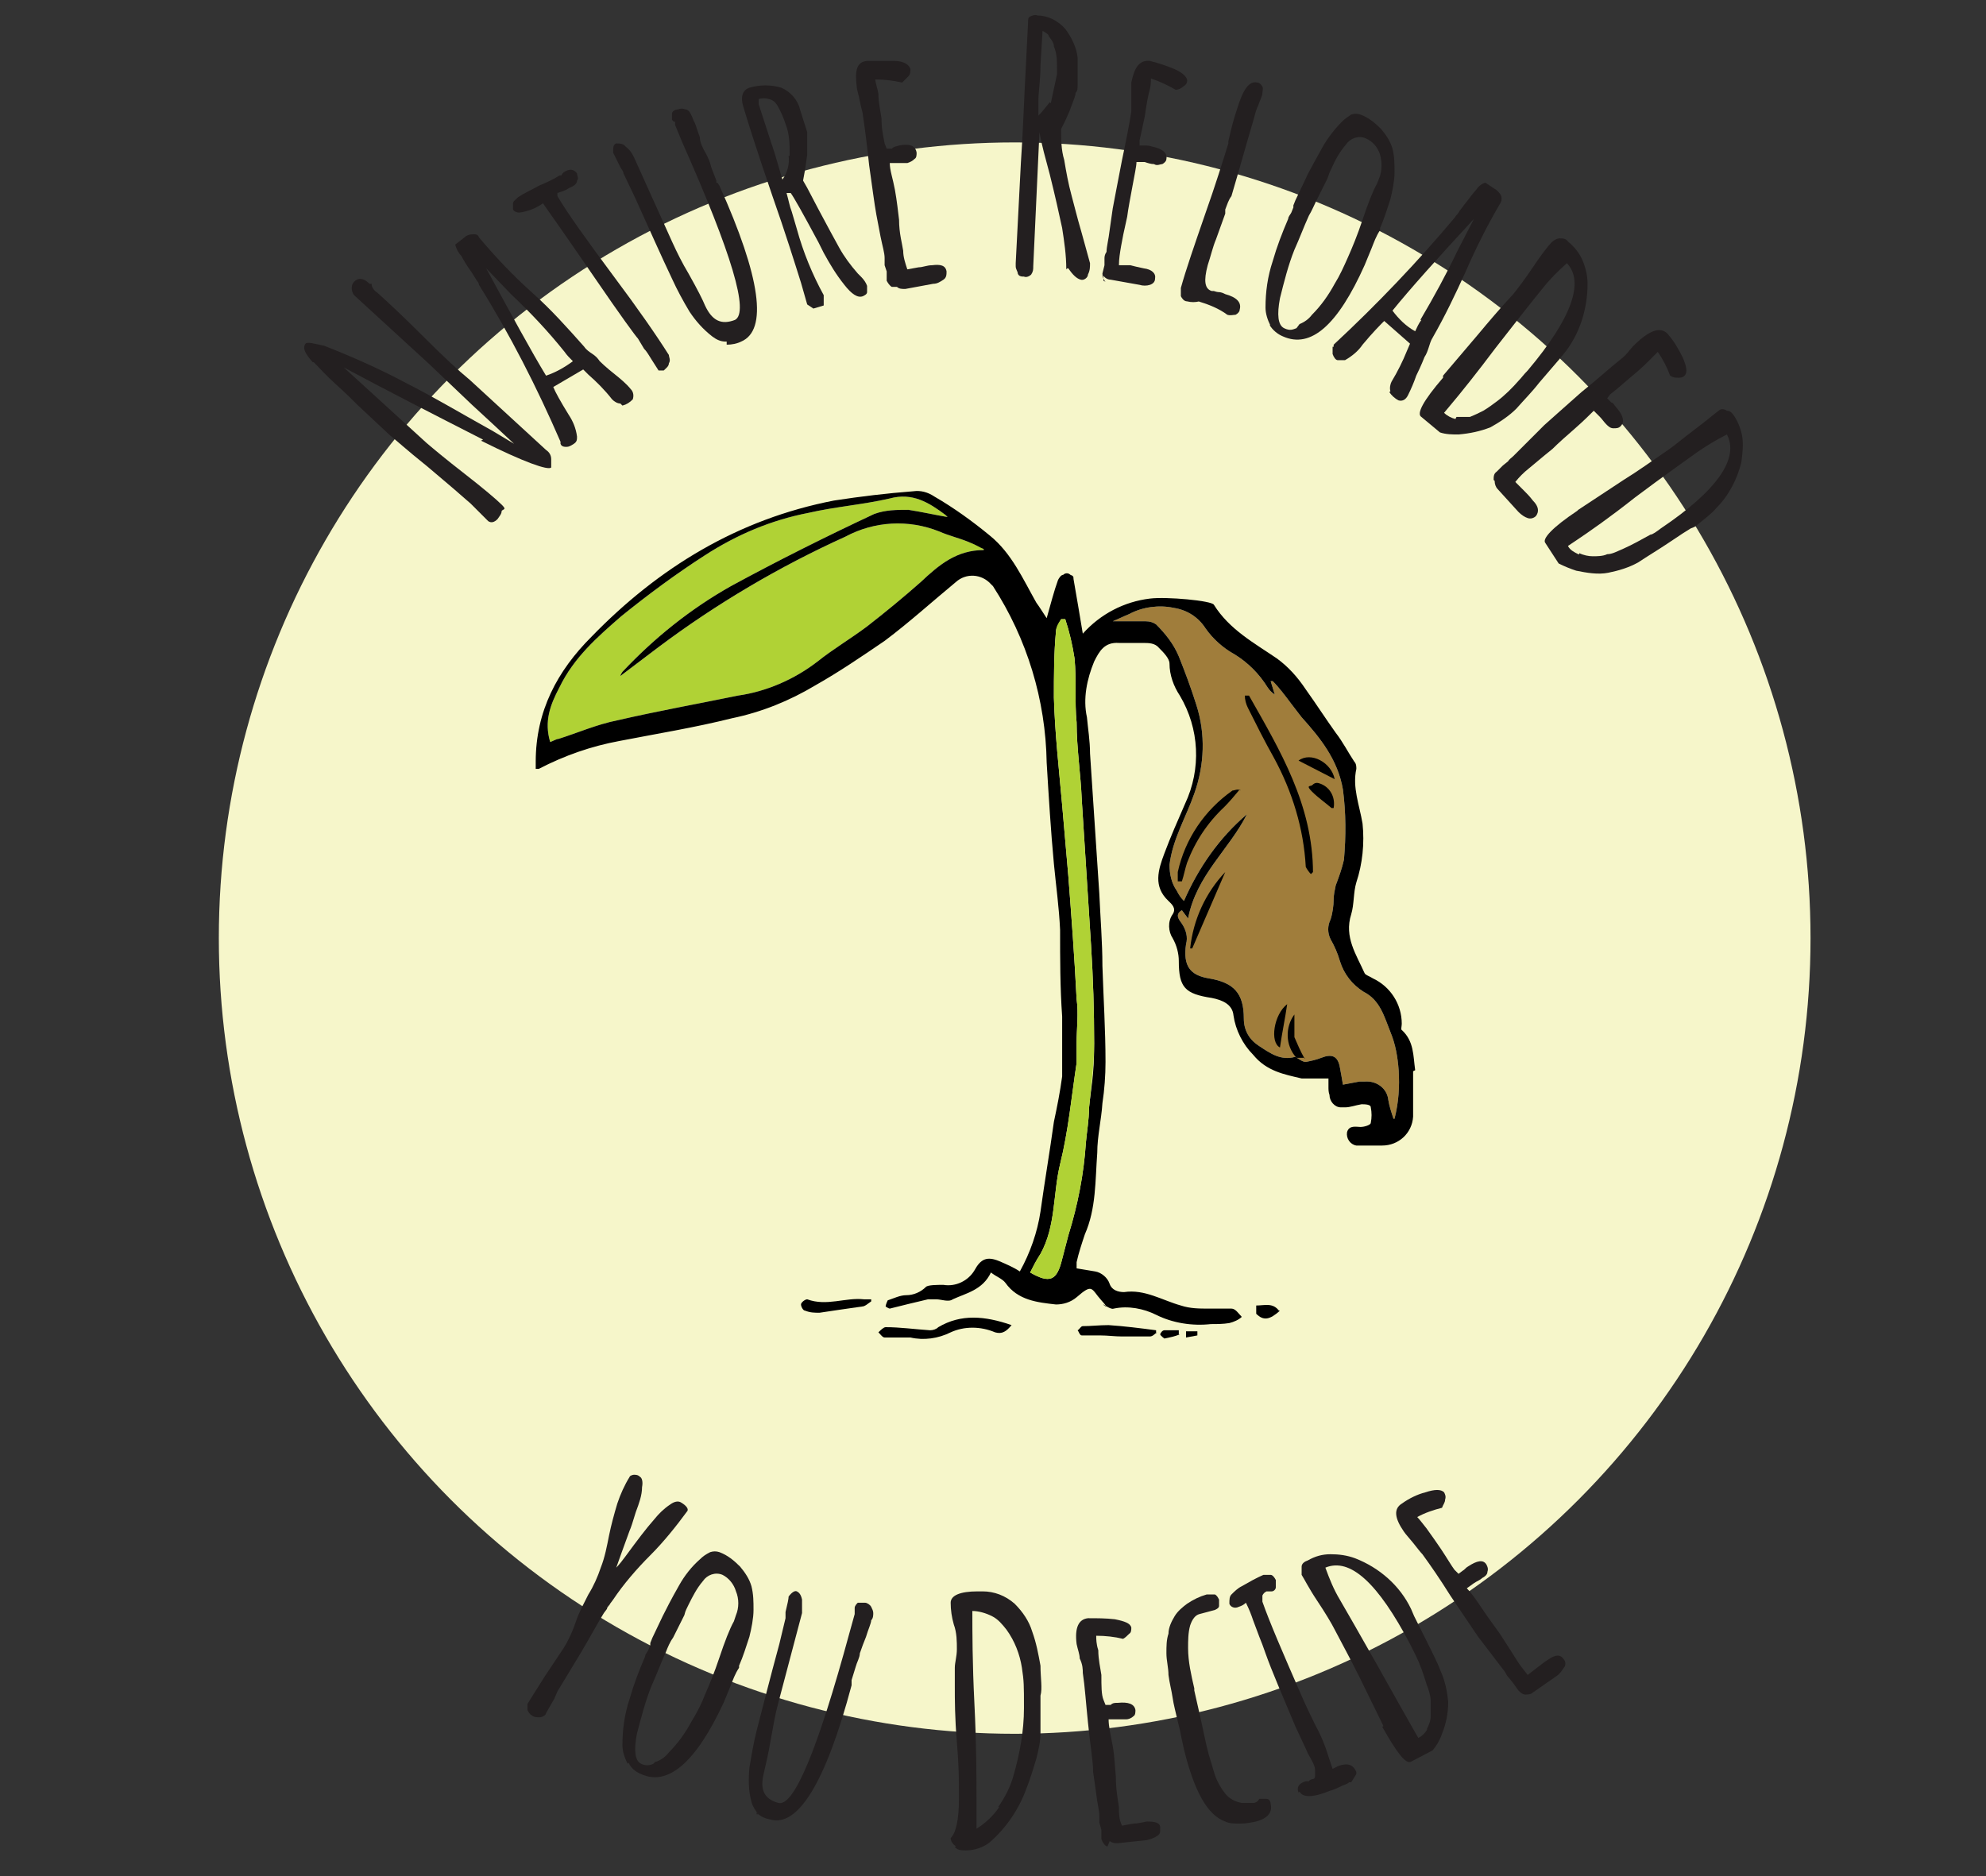 <?xml version="1.0" encoding="UTF-8"?>
<svg id="Layer_1" xmlns="http://www.w3.org/2000/svg" version="1.1" viewBox="0 0 192.4 181.8">
  <rect x="0" y="0" width="192.4" height="181.8" fill="#333333" stroke="none"/>
  <!-- Generator: Adobe Illustrator 29.3.1, SVG Export Plug-In . SVG Version: 2.1.0 Build 151)  -->
  <defs>
    <style>
      .st0 {
        fill: #b0d235;
      }

      .st1 {
        fill: #a07d3b;
      }

      .st2 {
        fill: #231f20;
      }

      .st3 {
        fill: #f6f6ca;
      }
    </style>
  </defs>
  <circle class="st3" cx="98.3" cy="90.9" r="77.1"/>
  <path class="st0" d="M95.3,53.3c-2.6,0-4.3,1.4-6.1,3.1-1.7,1.5-3.4,2.9-5.2,4.3-1.6,1.2-3.3,2.2-4.8,3.4-2.2,1.7-4.9,2.9-7.7,3.3-3.9.8-7.8,1.5-11.7,2.4-2,.4-3.8,1.2-5.7,1.8-.2,0-.5.2-.8.3-.6-2,0-3.6.9-5.3,1.4-2.9,3.7-4.9,6-6.9,2.6-2.1,5.3-4.1,8.1-5.9,3.1-2,6.4-3.4,10-4.1,2.6-.6,5.3-.8,7.9-1.4,2.2-.6,3.8.4,5.4,1.6l.2.2h0c-1.2-.2-2.5-.5-3.8-.7-1.1,0-2.2,0-3.3.4-4.7,2.2-9.3,4.5-13.9,7-3.9,2.2-7.4,5-10.5,8.3,0,0-.2.3-.2.4l3.7-2.8c5.6-4.2,11.7-7.8,18.1-10.7,2.8-1.5,6.1-1.7,9.1-.5.9.4,1.8.6,2.8,1s1,.4,1.5.7h0Z"/>
  <path class="st1" d="M135.3,108.4h-.3c-.2-.6-.4-1.2-.5-1.8-.1-1.1-1.1-1.9-2.3-1.8-.2,0-.4,0-.5,0l-1.6.3c-.1-.6-.2-1.2-.3-1.7-.2-1.1-.8-1.3-1.8-.9-.5.2-1,.3-1.5.4-.3,0-.7-.3-1-.5h0c-1.4.4-2.4-.3-3.6-1.1-.9-.6-1.4-1.5-1.4-2.6,0-2.5-1-3.5-3.4-3.9-1.8-.3-2.5-1.2-2.2-3.3.2-.7,0-1.4-.4-2-.3-.4-.7-.9,0-1.3l.6.8c.8-4.2,4-6.7,5.7-10.1-2.7,2.3-4.7,5.2-6.1,8.4-.3-.3-.5-.6-.7-1-.5-.7-.7-1.6-.7-2.5.3-2.5,1.6-4.6,2.4-6.9,1-2.8,1.1-5.8.2-8.6-.5-1.6-1.1-3.2-1.7-4.7-.5-1.2-1.3-2.2-2.2-3.1-.3-.2-.6-.3-1-.3h-3.2c.5-.2,1.1-.5,1.6-.7,1.3-.7,2.9-.9,4.3-.6,1.3.2,2.4.9,3.1,2,.7,1,1.7,1.9,2.8,2.5,1.3.8,2.4,1.9,3.2,3.2.2.3.4.5.7.7l-.4-1.3h.2c.6.6,1.2,1.4,1.8,2.2.3.4.7.9,1,1.3,1.8,2,3.5,4.1,4,7,.3,2.3.3,4.5.1,6.8-.2.9-.5,1.7-.8,2.5-.1.5-.2.9-.2,1.4s-.1,1.3-.3,1.9c-.3.6-.3,1.3,0,1.9.4.7.7,1.4.9,2.1.4,1.3,1.2,2.3,2.3,3,1.6.8,2,2.4,2.6,3.9.5,1.2.7,2.4.8,3.7.1,1.6,0,3.1-.4,4.7h.2Z"/>
  <path class="st2" d="M46.8,42.6c-4.9-2.5-9.4-4.8-13.5-7l8,7.3c.7.6,1.9,1.6,3.7,3s3.1,2.5,3.6,3,.2.4,0,.6c0,.3-.2.5-.4.8-.3.3-.6.4-.9.2l-.7-.7-1-1c-.9-.8-2.3-2-4.2-3.6-2-1.6-3.2-2.7-3.6-3l-3.1-2.9c-.5-.5-1.2-1.2-2.2-2.1s-1.5-1.5-2.1-2.1h-.1c-.8-.9-1-1.4-.7-1.8.2-.2.8,0,1.8.2,2.8,1.1,5.5,2.3,8.1,3.7,2.2,1.1,4.9,2.7,8.3,4.6l2,1.2h0c-1.5-1.4-2.9-2.7-4.1-3.8l-4.2-4-7.2-6.6c-.3-.4-.3-1,0-1.3h0c.4-.4.9-.4,1.5.2h.2c0,.4.3.7.6.9,1,.9,2.5,2.3,4.4,4.2s3.4,3.3,4.5,4.2l7.4,6.8c.3.2.5.5.5.9,0,.3,0,.6,0,.8-.3.3-2.6-.5-6.8-2.6h0Z"/>
  <path class="st2" d="M60.1,39.1c-.3,0-.6-.2-.8-.4-.7-.9-1.5-1.7-2.3-2.4l-.5-.5-2.9,1.7c.2.5.7,1.4,1.5,2.7.4.6.7,1.3.8,2.1,0,.3,0,.5-.3.7s-.5.3-.7.3-.5,0-.6-.3v-.2h0c-2.3-5.3-4.9-10.4-7.9-15.2,0,0,0-.2-.2-.4l-.5-.8c-.5-.7-.8-1.2-1-1.6-.3-.3-.5-.7-.6-1.1l.9-.7c.2-.2.5-.3.8-.3s.5,0,.6.3c1.6,1.9,3.3,3.7,5.2,5.4,1.8,1.6,3.4,3.4,5,5.2.2.3.5.5.8.7s.5.4.7.7c0,0,.6.6,1.5,1.3.5.4,1.1.9,1.5,1.4h0c.3.3.3.7.2,1-.3.3-.6.5-1,.6l-.2-.2ZM54.7,34.1c-1.6-2-3.3-3.8-5.2-5.6l-2.4-2.5c2.5,4.6,4.4,8.1,5.8,10.4.9-.3,1.8-.8,2.6-1.4-.3-.3-.6-.6-.8-.9Z"/>
  <path class="st2" d="M63.8,35.9l-.7-1.1c-.2-.3-.4-.7-.7-1l-.6-1c-.2-.2-1.6-2.1-4.2-5.9s-4.3-6.2-5-7.2c-.7.5-1.5.8-2.3.9-.2,0-.5-.1-.6-.3,0-.2,0-.4,0-.6s.3-.4.5-.6c.6-.4,1.3-.7,2-1.1.7-.3,1.4-.6,2-1h.2c0-.1.2-.3.2-.3.6-.4,1-.3,1.3.1,0,.2.2.5,0,.7,0,.3-.3.5-.5.6-.3.1-.5.3-.8.4l-.6.2h0v.3c1,1.7,2.8,4.2,5.4,7.7,2.4,3.2,4.2,5.8,5.4,7.7,0,.2.2.5,0,.8,0,.3-.3.5-.5.7h-.8.3Z"/>
  <path class="st2" d="M70.3,33.1c-.5,0-.9-.2-1.3-.5-.9-.7-1.6-1.5-2.2-2.4-.6-1-1.2-2.1-1.7-3.2-1-2.1-2.2-4.8-3.6-7.9l-1.1-2.3c0-.2-.2-.4-.3-.6-.4-.8-.6-1.2-.7-1.4,0-.5,0-.8.3-.9.3,0,.7,0,.9.3.4.3.6.6.8,1l3.7,8.2c.5,1.1,1,2.1,1.6,3.1.9,1.6,1.4,2.6,1.6,3.1.7,1.5,1.6,1.9,2.9,1.4,1.4-.7-.3-6.4-5.1-17.2l-.7-1.7v-.3c-.2,0-.2-.1-.3-.2,0-.2,0-.4,0-.6,0-.2.3-.4.6-.4.2-.1.5-.1.7,0,.2,0,.4.2.5.4s.2.4.3.7c.2.3.3.8.6,1.6,0,.5.3,1.1.6,1.6.2.4.4.8.5,1.3l.5,1.3v.2c.2,0,.2.2.3.3,4,8.9,4.7,14,2.1,15.1-.4.2-.9.3-1.4.3v-.3Z"/>
  <path class="st2" d="M81.8,27.6c-.8-1-1.4-2-2-3.1l-.5-1c-1.5-2.8-2.4-4.4-2.7-4.8h-.4c.2.7.3,1.3.5,1.8l.5,1.7c.6,2.2,1.5,4.4,2.6,6.4v1l-1,.3-.6-.4-.6-2.1c-.6-1.9-1.5-4.8-2.8-8.5-1.4-4.1-2.3-6.9-2.8-8.6-.3-1,0-1.6.6-1.8,1-.3,2.1-.3,3.1,0,.9.4,1.6,1.2,1.8,2.1l.7,2.2c0,.4,0,.7,0,1.1v1.1l-.2,1.4-.2,1.1.4.7,1.1,2.1c.8,1.5,1.5,2.8,2,3.7.5.9,1.1,1.7,1.8,2.5l.3.3c.3.3.5.6.6.9v.6c0,.2-.2.3-.4.4-.5.2-1.1-.2-1.8-1.1h0ZM76.5,15c0-1,0-2-.4-3-.2-.6-.5-1.3-.8-1.8-.2-.3-.4-.5-.8-.6-.3-.1-.7-.1-1,0v.5l1.2,3.7c.4,1.1.7,2.3,1.1,3.6.5-.7.7-1.5.6-2.3h.1Z"/>
  <path class="st2" d="M86.4,27.8c-.2-.1-.4-.4-.5-.6v-.9c0,0-.2-.6-.2-.6,0-.2,0-.5,0-.7,0-.5-.2-1.1-.4-2.1l-.4-2.1c-.2-1.1-.4-2.7-.7-4.8-.2-1.9-.4-3.5-.6-4.8,0-.3-.2-.8-.3-1.4s-.3-1.1-.3-1.4c-.2-1.6,0-2.4,1-2.5.8,0,1.7,0,2.6,0,1,0,1.5.4,1.6.8,0,.2,0,.5-.2.7s-.4.4-.6.6c-.9-.2-1.7-.3-2.6-.3,0,.3.2.8.3,1.4,0,.9.2,1.6.3,2.4,0,1.1.2,1.8.3,2.4l.2.5h.5c.2-.2.4-.2.7-.3,1-.2,1.6,0,1.7.7,0,.2,0,.5-.2.6-.2.2-.4.3-.7.4h-1.7c0,.7.3,1.5.5,2.6s.3,2.1.4,2.9c0,1.3.3,2.3.4,3,0,.6.2,1.2.4,1.8l1.1-.2c.4,0,.8-.2,1.3-.2.8-.1,1.3,0,1.4.6,0,.3,0,.6-.3.8-.3.2-.6.4-1,.4l-2.7.5c-.3,0-.6,0-.8-.2h-.4Z"/>
  <path class="st2" d="M103.3,26.1h0c0-1.4-.2-2.7-.4-4-.3-1.4-.7-3.2-1.2-5.2-.4-1.5-.8-2.9-1-4.1l-.6,13c0,.3,0,.5-.2.8-.2.2-.5.3-.7.2-.2,0-.5,0-.6-.3,0-.2-.2-.4-.2-.7v-.3l.5-9.7c.2-2.8.3-6.1.5-9.7l.2-4c0-.2,0-.4.2-.5s.5-.2.7-.1c1,0,2,.5,2.7,1.3.6.8,1.1,1.8,1.2,2.8v1.5c0,.4,0,.7,0,1.1,0,.4,0,.6-.2.8,0,.3-.2.7-.3,1l-.3.8-.4.9-.4.8c0,1,0,2,.3,3,.2,1.2.4,2.3.7,3.4.2.7.5,2,1,3.7l.8,2.9h0c0,.4,0,.7-.2,1.1,0,.3-.4.6-.7.5-.4-.1-.8-.5-1.2-1.1h-.1ZM101.8,10l.6-2.8v-.5c0-.8,0-1.5-.3-2.2,0-.4-.3-.7-.5-1,0-.2-.4-.4-.6-.5l-.2,3.3c0,1.5-.2,2.6-.2,3.4v1.5c.4-.4.7-.8,1.1-1.3h0Z"/>
  <path class="st2" d="M107.1,27.3c-.2-.2-.3-.5-.3-.8l.2-.8v-.6c0-.2,0-.4.2-.7,0-.5.2-1.2.3-2.1l.3-2.1c.2-1.1.5-2.6.9-4.7.4-1.9.7-3.4.9-4.7,0-.5,0-.9,0-1.4s0-1.1,0-1.4c.3-1.5.8-2.2,1.8-2.1.8.2,1.7.5,2.4.8.9.4,1.3.9,1.2,1.2,0,.2-.2.4-.4.5-.2.2-.5.3-.7.3-.7-.4-1.5-.8-2.4-1.1,0,.3,0,.8-.2,1.4-.2.9-.3,1.6-.4,2.3-.2,1-.4,1.8-.5,2.3v.5h.5c.2,0,.4,0,.7.1,1,.2,1.5.6,1.4,1.2,0,.2-.2.4-.4.5-.2,0-.5.2-.8,0-.3,0-.6-.1-.9-.2h-.8c0,.4-.2,1.3-.4,2.4s-.4,2.1-.5,2.9c-.3,1.3-.5,2.3-.6,2.9s-.2,1.2-.2,1.8h1.1c.4.1.8.2,1.3.3.8.1,1.2.5,1.1,1,0,.3-.2.5-.5.6s-.7.1-1,0l-2.8-.5c-.3,0-.6-.2-.7-.4v.5Z"/>
  <path class="st2" d="M116.2,29.2c-.4.1-.8.1-1.2,0-.3,0-.5-.3-.6-.5v-.8c.5-1.8,1.3-4.1,2.3-7,1.1-3.1,1.8-5.4,2.3-7v-.2c.3-1.4.6-2.4.8-3,.6-2,1.2-2.9,2-2.7.2,0,.4.2.5.4s0,.4,0,.6c0,.3-.2.6-.4,1.2-.2.4-.3.8-.4,1.2-.4,1.4-.8,2.7-1.1,3.8-.3,1.1-.7,2.4-1.1,3.8-.3.4-.4.8-.6,1.3v.4c0,0-.9,2.5-.9,2.5-.3.7-.5,1.6-.8,2.5-.4,1.5-.3,2.3.4,2.5h.2c0,0,.3.1.4.1.3,0,.5.1.7.2,1.1.3,1.6.8,1.4,1.5,0,.2-.2.4-.4.5-.2,0-.5.1-.8,0-.8-.6-1.8-1-2.8-1.3h0Z"/>
  <path class="st2" d="M123.1,31.6c-.3-.6-.5-1.2-.5-1.8,0-1.5.2-3,.7-4.5.4-1.4.9-2.7,1.5-4.1,0-.2.2-.4.3-.6l.2-.5v-.2l.2-.5,1-2.1c.3-.7.9-1.7,1.6-3,.5-.9,1.2-1.8,1.9-2.5.3-.3.6-.5.9-.7.3-.1.6-.1.9,0,.8.3,1.4.8,2,1.4.5.6.9,1.2,1.1,1.9.2.8.2,1.5.2,2.3s-.2,1.8-.4,2.6c-.3.9-.6,1.9-1,2.8v.2c-.4.6-.6,1.2-.8,1.7l-.7,1.7c-2.6,5.8-5.2,8.1-7.9,6.9-.5-.2-1-.6-1.3-1.1h.1ZM125.9,31.4c.5-.2.9-.5,1.2-.9.9-.9,1.6-1.9,2.2-3,.5-.8.9-1.7,1.3-2.6.4-.9.9-2.1,1.4-3.6s1-2.8,1.4-3.5l.2-.5c.3-.7.3-1.6.1-2.3s-.7-1.3-1.4-1.6-1.5,0-1.9.6c-.6.7-1,1.4-1.4,2.3-.2.4-.3.7-.4,1l-.4.8-.7,1.4c-.2.4-.4.9-.7,1.4-.5,1.1-.9,2.2-1.4,3.3-.6,1.5-1,3.1-1.4,4.7-.3,1.6-.2,2.6.4,2.9s.9.1,1.2,0h0l.3-.4Z"/>
  <path class="st2" d="M134.7,37.9c-.1-.3,0-.7.1-.9.6-1,1.1-2,1.5-3l.3-.7-2.5-2.2c-.4.4-1.1,1.1-2.1,2.3-.4.6-1,1.1-1.7,1.5h-.7c-.2,0-.4-.3-.5-.6v-.7h.1v-.2c4.2-3.9,8.2-8.1,11.8-12.4,0-.1.2-.2.3-.4.1-.2.3-.4.5-.7.5-.6.9-1.2,1.2-1.5.2-.3.5-.6.9-.7l.9.6c.2.1.4.3.6.6.1.2.1.5,0,.7-1.3,2.2-2.4,4.4-3.4,6.7-1,2.2-2,4.3-3.2,6.4-.2.3-.3.7-.4,1-.1.3-.2.6-.4.9,0,0-.3.8-.8,1.8-.2.6-.5,1.3-.8,1.9h0c-.2.4-.5.6-.9.5-.4-.2-.7-.5-.9-.8h0ZM137.6,31c1.3-2.2,2.5-4.4,3.6-6.7l1.6-3.1c-3.6,3.9-6.2,6.8-7.9,8.9.6.8,1.3,1.5,2.2,2,.2-.4.3-.7.6-1.1h-.1Z"/>
  <path class="st2" d="M139.8,36.4l3.4-4c1-1.2,2.1-2.5,3.4-3.9.4-.5,1.1-1.4,1.9-2.6s1.5-2.1,1.8-2.4c.2-.2.5-.4.8-.4s.6,0,.8.3c.6.5,1.1,1.1,1.4,1.8.3.7.5,1.5.5,2.3,0,2.5-.8,5-2.4,6.9-.2.2-.3.4-.5.6l-.6.7-1.2,1.4c-.7.9-1.5,1.7-2.2,2.5-.7.7-1.6,1.3-2.5,1.8-1,.4-2,.6-3.1.7-.6,0-1.2,0-1.8-.2l-1.8-1.5c-.5-.3.2-1.6,2.1-3.8v-.2ZM141.1,40.4c.4,0,.9,0,1.3,0,.5-.2.9-.4,1.3-.6.5-.3.9-.6,1.3-.9.8-.6,1.5-1.3,2.2-2.1.2-.2.4-.5.8-.9,4.3-5.1,5.5-8.6,3.8-10.4-.9.8-1.7,1.6-2.4,2.5-.9,1.1-2.4,3-4.5,5.7-1.8,2.4-3.4,4.4-4.5,5.7l-.5.6c.3.3.7.5,1.1.6h0Z"/>
  <path class="st2" d="M144.7,46.5c0-.3,0-.6.3-.8l.6-.6.5-.4c.1-.2.3-.3.5-.5s.8-.8,1.5-1.5l1.5-1.5c.8-.7,2-1.8,3.6-3.2,1.5-1.2,2.7-2.3,3.7-3.1.4-.3.7-.6,1-1,.4-.5.8-.8,1-1,1.2-1,2.1-1.2,2.7-.5.6.7,1,1.4,1.4,2.2.4.9.5,1.5.2,1.8-.2.2-.4.2-.6.2-.3,0-.5,0-.8-.2-.3-.8-.7-1.6-1.2-2.3-.2.2-.6.6-1,1-.6.6-1.2,1.1-1.8,1.6-.8.7-1.4,1.2-1.8,1.5l-.3.4.4.4c.2,0,.3.3.5.5.7.8.8,1.4.4,1.8-.2.2-.4.2-.7.2s-.5-.2-.7-.4-.4-.5-.6-.7l-.6-.6c-.4.4-1,1-1.8,1.7s-1.6,1.4-2.2,2c-1,.8-1.8,1.5-2.3,1.9s-.9.8-1.3,1.3l.8.8c.3.3.6.6.9,1,.6.6.6,1.1.3,1.5-.2.2-.5.3-.8.2s-.6-.3-.9-.6l-2-2.2c-.2-.2-.3-.5-.3-.8h0Z"/>
  <path class="st2" d="M152.9,49.4l4.4-2.9c1.3-.8,2.7-1.8,4.3-2.9.6-.4,1.4-1.1,2.6-2s2-1.6,2.3-1.8c.2-.2.5-.2.8,0,.3,0,.5.2.7.5.4.6.7,1.4.8,2.1.1.8,0,1.6-.1,2.4-.4,1.6-1.2,3.2-2.4,4.4-.5.6-1.2,1.1-1.8,1.6-.2.2-.4.3-.7.4l-.8.5-1.5,1c-.9.6-1.9,1.2-2.8,1.8-.9.5-1.9.8-2.9,1s-2.1,0-3.1-.2c-.6-.2-1.1-.4-1.7-.7l-1.3-2c-.3-.4.7-1.5,3.1-3.1h0ZM153,53.6c.4.2.9.3,1.3.3s1,0,1.4-.2c.5,0,1-.3,1.5-.5.9-.4,1.8-.9,2.7-1.4.2,0,.6-.3,1-.6,5.5-3.7,7.6-6.8,6.4-9.1-1,.5-2,1.1-3,1.8-1.1.8-3.1,2.2-5.9,4.3-2.4,1.9-4.4,3.3-5.9,4.3l-.6.4c.2.4.6.6,1,.8h.1Z"/>
  <path class="st2" d="M51.1,165.7v-.6l1.7-2.7c.8-1.2,1.4-2.1,1.8-2.7.5-.8.9-1.7,1.2-2.6.3-.9.8-1.8,1.2-2.6.5-.8.9-1.7,1.2-2.6.4-1,.6-2.1.8-3.1s.5-2.1.8-3.1c.3-.9.7-1.8,1.2-2.6,0-.1.3-.2.4-.2.2,0,.4,0,.6.2.2.1.3.5.2,1,0,.8-.3,1.6-.6,2.4-.3,1-.5,1.6-.6,1.8l-.8,2.2-.5,1.4c.3-.3.6-.7.9-1.1,1.1-1.5,2-2.7,2.8-3.6.4-.5.9-1,1.5-1.4.4-.3.8-.4,1.1-.2.5.3.7.6.6.8-1.1,1.5-2.3,3-3.6,4.3-1.3,1.3-2.6,2.8-3.6,4.3l-.3.4c0,.1-.3.3-.3.5l-.3.4c-.5.8-1.2,2.1-2.2,3.8l-2.3,3.8-.3.7-.4.7-.4.7c0,.2-.4.4-.6.4-.3,0-.6,0-.8-.2-.2-.1-.3-.3-.4-.5h0Z"/>
  <path class="st2" d="M60.8,170.9c-.3-.6-.5-1.2-.5-1.8,0-1.5.2-3,.7-4.5.4-1.4.9-2.7,1.5-4.1,0-.2.2-.4.3-.6l.2-.5v-.2l.2-.5,1-2.1c.3-.6.8-1.6,1.6-3,.5-.9,1.2-1.8,2-2.5.3-.3.6-.5,1-.7.3-.1.6-.1.9,0,.8.3,1.4.8,2,1.4.5.6.9,1.2,1.1,1.9.2.8.2,1.5.2,2.3s-.2,1.8-.4,2.6c-.3.9-.6,1.9-1,2.8v.2c-.4.6-.6,1.2-.8,1.7l-.7,1.7c-2.7,5.8-5.4,8.1-8,6.9-.5-.2-1-.6-1.2-1.1h0ZM63.6,170.7c.5-.2.9-.5,1.2-.9.9-.9,1.6-1.9,2.2-3,.6-1,1-1.8,1.3-2.6.4-.9.9-2.1,1.4-3.6s1-2.8,1.4-3.5l.2-.6c.3-.7.3-1.6,0-2.3-.2-.7-.7-1.3-1.3-1.6-.7-.3-1.5,0-1.9.6-.6.7-1,1.5-1.4,2.3s-.3.7-.4,1l-.4.8-.7,1.4c-.3.4-.5.9-.7,1.4-.5,1.1-.9,2.2-1.4,3.3-.6,1.5-1,3.1-1.4,4.6-.3,1.6-.2,2.6.4,2.9.4.2.8.2,1.2,0l.2-.2Z"/>
  <path class="st2" d="M73.5,175.8c-.3-.3-.6-.8-.7-1.2-.3-1.1-.3-2.2-.2-3.3.2-1.2.4-2.4.7-3.6.6-2.3,1.3-5.1,2.2-8.4l.6-2.5c0-.2,0-.4,0-.6.2-.8.3-1.3.3-1.5.3-.4.6-.6.8-.5s.4.3.5.8c0,.4,0,.9,0,1.3l-2.3,8.7c-.3,1.1-.5,2.3-.7,3.4-.3,1.8-.6,2.9-.7,3.4-.4,1.6,0,2.5,1.4,2.9,1.5.4,3.8-5.1,6.9-16.5l.5-1.8v-.6c0-.2.2-.4.3-.5h.7c.2,0,.5.2.6.4s.2.4.2.6,0,.5-.2.7c0,.3-.3.9-.5,1.6-.2.5-.4,1-.6,1.6,0,.4-.3.9-.4,1.3l-.4,1.3v.5c-2.5,9.4-5.2,13.8-7.9,13-.5-.1-1-.3-1.3-.7v.2Z"/>
  <path class="st2" d="M92.6,178.9c-.3-.2-.5-.5-.5-.8.5-.5.8-1.7.8-3.8s0-3.1-.2-5.5-.2-4.1-.2-5.4v-1.8c0-.5.2-1.1.2-1.8s0-1.6-.3-2.4c-.2-.7-.3-1.4-.3-2.1s.9-1.1,2.6-1.1h.5c1.1,0,2.2.4,3.1,1.2.8.8,1.4,1.7,1.7,2.7.4,1.1.6,2.2.8,3.3,0,1.2.2,2.2,0,2.9v3.6c0,.9-.2,1.7-.4,2.5-.3,1-.6,2-1,3-.7,1.9-1.9,3.7-3.5,5.1-.6.5-1.5.8-2.3.8s-.8-.1-1.1-.3h0ZM96.7,175.1c.7-1,1.2-2,1.5-3.1.6-2.1,1-4.3,1-6.5s0-2.6-.2-3.9c-.2-1.3-.7-2.6-1.5-3.7-.4-.5-.8-1-1.4-1.3s-1.3-.5-1.9-.5h0c0,2,0,5,.2,9s.2,7,.2,9v3.1c.8-.5,1.6-1.2,2.2-2.1h0Z"/>
  <path class="st2" d="M107.2,178.9c-.2-.1-.4-.4-.5-.7v-.9c0,0-.2-.7-.2-.7,0-.2,0-.4,0-.7,0-.5-.2-1.1-.3-2.1l-.3-2.1c0-1.1-.3-2.7-.5-4.8-.2-1.9-.3-3.5-.5-4.8,0-.3,0-.8-.3-1.4,0-.4-.2-.9-.3-1.4-.2-1.6.2-2.4,1.1-2.5.9,0,1.7,0,2.6.1,1,.2,1.5.4,1.6.8,0,.2,0,.5-.2.6-.2.2-.4.4-.6.5-.8-.2-1.7-.3-2.6-.3,0,.3,0,.8.2,1.4,0,.9.2,1.7.3,2.4,0,1.1,0,1.9.2,2.4l.2.5h.5c.2-.2.4-.2.7-.2,1-.1,1.6.1,1.7.7,0,.2,0,.5-.2.6-.2.2-.5.3-.7.3h-1.7c0,.7.2,1.5.4,2.6s.2,2.1.3,2.9c0,1.3.2,2.3.3,3,0,.6,0,1.2.3,1.8l1.1-.2c.4,0,.8-.1,1.3-.2.8,0,1.3.1,1.3.6s0,.6-.3.8-.6.3-1,.4l-2.8.3c-.3,0-.5,0-.8-.2l-.2.5Z"/>
  <path class="st2" d="M120,176.7c-.4,0-.9,0-1.3-.2-1.7-.6-3-2.9-4-7l-.2-.9-.2-1-.2-.8c-.2-.9-.4-1.6-.5-2.3s-.3-1.4-.4-2.2c0-.7-.2-1.4-.2-2.1s0-1.3.2-1.9c0-.6.3-1.2.6-1.7.3-.5.8-.9,1.2-1.2.6-.4,1.2-.7,1.9-.9h.8c.2.1.3.3.4.5v.6c0,.2-.2.3-.4.4l-1.5.4c-.4.1-.7.5-.9,1.1-.2.7-.2,1.5-.2,2.2,0,1.3.3,2.6.6,3.9v.2l.7,3.1c.2.9.4,2,.7,3.1.2.7.4,1.3.6,2,.2.6.6,1.3,1,1.8s1,.8,1.6.9h1.1c.3,0,.5-.2.6-.4h.7c.2,0,.4.2.4.5.2.8-.3,1.4-1.4,1.7-.5.1-1,.2-1.5.2h-.2Z"/>
  <path class="st2" d="M125.8,173.7c-.2-.5,0-.9.7-1.1h.3c0-.1.3-.2.3-.2.2,0,.3-.1.3-.3s0-.4,0-.6c0-.4-.3-.9-.7-1.6-.2-.5-.6-1.3-1.2-2.6-1.3-3.1-2.3-5.4-2.9-7.1-.2-.6-.4-1.1-.6-1.6l-.6-1.6c-.2-.6-.4-1.1-.7-1.7-.2.2-.4.3-.7.4-.4.2-.8,0-.9-.3h0c0-.4,0-.7.2-.9.3-.3.6-.6,1-.8.7-.4,1.4-.8,2.1-1.1h.7c.2,0,.4.3.5.5v.7c0,.2-.2.4-.4.4h-.5c-.2.1-.3.2-.4.4v.6c.7,2,2,5,3.7,8.9.3.7.8,1.8,1.5,3.2.5.9.9,1.9,1.2,2.9l.4,1.2c.2-.1.4-.2.6-.3.9-.3,1.4-.1,1.7.6v.2l-.5.8h-.2c-.1.1-.3.2-.6.3-.6.3-1.1.5-1.2.5-1.7.7-2.7.7-3,.1h0Z"/>
  <path class="st2" d="M134,167.2l-2.3-4.7c-.7-1.4-1.5-2.9-2.4-4.6-.3-.6-.9-1.6-1.7-2.8s-1.3-2.2-1.5-2.5c0-.3,0-.6,0-.8,0-.3.3-.5.6-.6.7-.4,1.4-.6,2.2-.6s1.6.1,2.4.4c2.3.9,4.3,2.6,5.4,4.9.1.2.2.5.3.7l.4.8.8,1.6c.6,1.2,1.1,2.2,1.4,3,.4.9.6,1.9.7,2.9,0,1.1-.2,2.1-.6,3.1-.2.6-.5,1.1-.9,1.6l-2.1,1.1c-.5.3-1.4-.9-2.8-3.4h.1ZM138.2,167.6c.2-.4.4-.8.4-1.3v-1.5c0-.5-.2-1.1-.4-1.6-.3-1-.6-1.9-1.1-2.9-.1-.2-.3-.6-.5-1-3.1-5.9-5.8-8.4-8.2-7.4.4,1.1.8,2.1,1.4,3.1.7,1.2,1.9,3.3,3.6,6.3,1.5,2.7,2.7,4.8,3.6,6.4l.4.7c.4-.2.7-.5.9-.9h0Z"/>
  <path class="st2" d="M147.8,164.2c-.3,0-.5-.2-.7-.4l-.5-.7-.4-.5c-.2-.2-.3-.4-.4-.6-.3-.4-.7-.9-1.3-1.7l-1.3-1.7c-.6-.9-1.5-2.2-2.7-4-1-1.6-1.9-2.9-2.7-4-.2-.2-.5-.6-.9-1.1s-.7-.8-.9-1.1c-.9-1.3-1-2.2-.2-2.7.7-.5,1.5-.9,2.3-1.1.9-.3,1.5-.3,1.8,0,.1.2.2.4.1.7,0,.3-.2.5-.3.8-.8.2-1.7.5-2.4.9.2.2.5.6.9,1.1.5.7,1,1.4,1.4,2,.6.9,1,1.6,1.3,2l.4.4.4-.3c.2-.1.3-.3.5-.4.9-.6,1.5-.7,1.8-.2.1.2.2.4.1.7,0,.3-.3.5-.5.6-.2.2-.5.3-.8.5l-.7.5c.4.4.9,1.1,1.5,2s1.2,1.7,1.7,2.4c.7,1.1,1.3,2,1.6,2.5s.7,1,1.1,1.5l.9-.7c.3-.2.6-.5,1.1-.8.7-.5,1.2-.5,1.5,0,.2.2.2.6,0,.8-.2.3-.4.6-.7.8l-2.3,1.6c-.2.2-.5.2-.8.2h0Z"/>
  <path d="M137.1,103.7c-.2-1.4-.1-2.8-1.3-3.9-.1,0,0-.4,0-.6,0-1.9-1.1-3.6-2.8-4.4-.3-.2-.7-.3-.8-.5-.8-1.8-2-3.5-1.3-5.7.3-1,.2-2.1.5-3.1.6-1.8.8-3.8.6-5.7-.3-1.8-1-3.5-.6-5.3,0-.2,0-.5-.2-.7-.6-.9-1.1-1.9-1.8-2.8-1-1.4-1.9-2.8-2.9-4.2-.8-1.2-1.7-2.2-2.8-3-2.2-1.5-4.6-2.8-6.1-5.2-.2-.4-4.6-.8-6.2-.6-2.5.3-4.8,1.5-6.5,3.4-.3-1.8-.6-3.6-.9-5.3,0-.2,0-.3-.3-.4-.2-.2-.5-.2-.7,0-.2,0-.4.3-.5.5-.4,1.1-.7,2.3-1.1,3.7-.4-.6-.7-1.1-1-1.5-1.3-2.3-2.4-4.8-4.5-6.5-1.7-1.4-3.5-2.7-5.4-3.8-.6-.4-1.3-.6-2-.5-2.6.2-5.1.5-7.7.9-9.3,1.8-17,6.5-23.5,13.2-3.3,3.3-5.4,7.2-5.4,12.1s0,.4,0,.7h.3c2.5-1.3,5.1-2.2,7.8-2.7,3.6-.7,7.3-1.3,10.9-2.2,2.9-.6,5.6-1.7,8.1-3.2,2.3-1.3,4.5-2.8,6.7-4.3,2.4-1.8,4.6-3.8,6.9-5.7,1-.9,2.5-.8,3.4.2,0,0,0,0,.2.2,3.3,5.1,5.1,11,5.2,17.1.2,3.3.4,6.6.7,9.8.2,2.1.5,4.2.6,6.4,0,2.8,0,5.6.2,8.4v5.8c-.2,1.5-.5,3-.8,4.4-.4,2.9-.9,5.8-1.3,8.7-.3,2-1,4-2,5.8-.6-.4-1.3-.7-2-1-1.2-.5-1.8-.2-2.4.9-.6,1-1.8,1.6-3,1.4-.6,0-1.5,0-1.7.2-.5.5-1.2.8-1.9.8-.6,0-1.2.3-1.8.5,0,0-.2.4-.2.6,0,0,.3.2.4.2,1.2-.3,2.4-.6,3.7-.9h.8c.5,0,1.2.3,1.6,0,1.3-.6,2.9-.9,3.7-2.6.5.4,1.1.6,1.4,1,1.2,1.7,3.1,1.9,4.9,2.1.7,0,1.4-.2,2-.7,1.6-1.4,1.4-.8,2.4.3s0,.3.2.4c.3.2.8.5,1,.4,1.4-.3,2.9,0,4.1.6,1.6.8,3.5,1.1,5.3.9.6,0,1.2,0,1.8-.1.4-.1.9-.3,1.2-.6-.3-.3-.6-.8-1-.8h-2.2c-.9,0-1.8,0-2.7-.3-1.8-.5-3.5-1.6-5.5-1.3-.6,0-1.2-.2-1.4-.8-.2-.6-.8-1.1-1.4-1.2s-1.2-.2-1.8-.3v-.6c.2-.9.5-1.8.8-2.7,1.1-2.5,1-5.2,1.2-7.9,0-1.6.4-3.2.5-4.8.2-1.3.3-2.7.3-4,0-3.1-.2-6.2-.3-9.3,0-2.3-.2-4.7-.3-7-.3-4.5-.6-9-.9-13.6,0-1.2-.2-2.4-.3-3.5-.4-1.8,0-3.7.7-5.4.5-1,1-1.9,2.4-1.8.8,0,1.5,0,2.3,0,.6,0,1.2,0,1.6.5.4.4,1,1,1,1.5,0,1.1.4,2.2,1,3.1,1.9,3.2,2.1,7.1.5,10.5-.7,1.6-1.4,3.2-2,4.8s-1.1,3.2.4,4.6c.3.3.8.7.4,1.3-.5.7-.4,1.7,0,2.3.4.7.6,1.5.6,2.2,0,2.6.6,3.2,3.2,3.6,1,.2,2,.6,2.1,1.7.2,1.4.9,2.8,1.9,3.8,1.3,1.6,3,1.9,4.7,2.3.9,0,1.8,0,2.6,0v.8c0,.3,0,.5.1.8,0,.6.5,1.2,1.1,1.2h.4c.5,0,1-.2,1.6-.3.3,0,.9,0,.9.3.1.5.1,1,0,1.5,0,.2-.6.4-1,.4s-1.1-.2-1.3.5c-.1.6.3,1.2.9,1.3h2.5c1.6,0,2.9-1.2,3-2.8h0v-3.7h0v-.7ZM95.3,53.3c-2.6,0-4.3,1.4-6.1,3.1-1.7,1.5-3.4,2.9-5.2,4.3-1.6,1.2-3.3,2.2-4.8,3.4-2.2,1.7-4.9,2.9-7.7,3.3-3.9.8-7.8,1.5-11.7,2.4-2,.4-3.8,1.2-5.7,1.8-.2,0-.5.2-.8.3-.6-2,0-3.6.9-5.3,1.4-2.9,3.7-4.9,6-6.9,2.6-2.1,5.3-4.1,8.1-5.9,3.1-2,6.4-3.4,10-4.1,2.6-.6,5.3-.8,7.9-1.4,2.2-.6,3.8.4,5.4,1.6l.2.2h0c-1.2-.2-2.5-.5-3.8-.7-1.1,0-2.2,0-3.3.4-4.7,2.2-9.3,4.5-13.9,7-3.9,2.2-7.4,5-10.5,8.3,0,0-.2.3-.2.4l3.7-2.8c5.6-4.2,11.7-7.8,18.1-10.7,2.8-1.5,6.1-1.7,9.1-.5.9.4,1.8.6,2.8,1s1,.5,1.5.7c0,0,0,0,0,0h0ZM105.7,91.6c.2,3.2.3,6.3.3,9.5s-.3,4.2-.5,6.3c0,1.1-.2,2.2-.3,3.3-.2,3.1-.8,6.1-1.7,9-.2.8-.4,1.5-.6,2.3-.5,2.1-1.2,2.4-3.1,1.3.3-.6.6-1.2,1-1.8,1.5-2.7,1.2-5.8,1.9-8.7.8-3.2,1.1-6.5,1.6-9.8v-1.9c0-1.4.2-2.9,0-4.3-.2-4-.5-8-.8-11.9-.2-2.3-.4-4.6-.6-6.9-.3-3.4-.7-6.9-.8-10.4,0-2.1,0-4.3.2-6.4,0-.4.3-.8.5-1.2,0,0,0,0,.2,0h0s0,0,.2,0c.4,1.2.7,2.5.9,3.8.2,2.1,0,4.2.2,6.2,0,2.5.4,5,.5,7.5.3,4.7.6,9.4.9,14.1h0ZM135.3,108.4h-.3c-.2-.6-.4-1.2-.5-1.8-.1-1.1-1.1-1.9-2.3-1.8-.2,0-.4,0-.5,0l-1.6.3c-.1-.6-.2-1.2-.3-1.7-.2-1.1-.8-1.3-1.8-.9-.5.2-1,.3-1.5.4-.3,0-.7-.3-1-.5h0c-1.4.4-2.4-.3-3.6-1.1-.9-.6-1.4-1.5-1.4-2.6,0-2.5-1-3.5-3.4-3.9-1.8-.3-2.5-1.2-2.2-3.3.2-.7,0-1.4-.4-2-.3-.4-.7-.9,0-1.3l.6.8c.8-4.2,4-6.7,5.7-10.1-2.7,2.3-4.7,5.2-6.1,8.4-.3-.3-.5-.6-.7-1-.5-.7-.7-1.6-.7-2.5.3-2.5,1.6-4.6,2.4-6.9,1-2.8,1.1-5.8.2-8.6-.5-1.6-1.1-3.2-1.7-4.7-.5-1.2-1.3-2.2-2.2-3.1-.3-.2-.6-.3-1-.3h-3.2c.5-.2,1.1-.5,1.6-.7,1.3-.7,2.9-.9,4.3-.6,1.3.2,2.4.9,3.1,2,.7,1,1.7,1.9,2.8,2.5,1.3.8,2.4,1.9,3.2,3.2.2.3.4.5.7.7l-.4-1.3h.2c.6.6,1.2,1.4,1.8,2.2.3.4.7.9,1,1.3,1.8,2,3.5,4.1,4,7,.3,2.3.3,4.5.1,6.8-.2.9-.5,1.7-.8,2.5-.1.5-.2.9-.2,1.4s-.1,1.3-.3,1.9c-.3.6-.3,1.3,0,1.9.4.7.7,1.4.9,2.1.4,1.3,1.2,2.3,2.3,3,1.6.8,2,2.4,2.6,3.9.5,1.2.7,2.4.8,3.7.1,1.6,0,3.1-.4,4.7h.2Z"/>
  <path class="st0" d="M106,101.1c0,2.1-.3,4.2-.5,6.3,0,1.1-.2,2.2-.3,3.3-.2,3.1-.8,6.1-1.7,9-.2.8-.4,1.5-.6,2.3-.5,2.1-1.2,2.4-3.1,1.3.3-.6.6-1.2,1-1.8,1.5-2.7,1.2-5.8,1.9-8.7.8-3.2,1.1-6.5,1.6-9.8v-1.9c0-1.4.2-2.9,0-4.3-.2-4-.5-8-.8-11.9-.2-2.3-.4-4.6-.6-6.9-.3-3.4-.7-6.9-.8-10.4,0-2.1,0-4.3.2-6.4,0-.4.2-.8.5-1.2,0,0,0,0,.2,0h0s0,0,.2,0c.4,1.2.7,2.5.9,3.8.2,2.1,0,4.2.2,6.2,0,2.5.4,5,.5,7.5.3,4.7.6,9.4.9,14.1.2,3.2.3,6.4.3,9.5h0Z"/>
  <path d="M98,128.4c-.5.6-.9.9-1.6.7-1.4-.6-3-.6-4.3,0-1.2.6-2.6.8-3.9.5h-2.5c-.2,0-.4-.3-.6-.5.2-.2.5-.5.7-.5,1.4,0,2.8.2,4.3.3.3,0,.6-.1.8-.3,2.2-1.3,4.5-1.1,7.1-.2Z"/>
  <path d="M84.4,126.1c-.3.2-.6.5-.9.5-1.4.2-2.8.4-4.1.6-.5,0-.9,0-1.4-.2-.2,0-.4-.4-.4-.6s.4-.5.6-.5c1.9.7,3.7-.2,5.5,0h.7v.2Z"/>
  <path d="M112.1,129.1c-.2.1-.4.4-.7.4h-2.7c-.7,0-1.4-.1-2.1-.1h-1.8c-.2,0-.3-.4-.4-.5.2-.1.3-.4.5-.4.8,0,1.6-.1,2.5-.1,1.5.1,3.1.3,4.6.5v.3h0Z"/>
  <path d="M124,127c-1,.9-1.6,1-2.3.3v-.8c.8,0,1.6-.3,2.2.5h.1Z"/>
  <path d="M114.3,129.3c-.5.2-1,.3-1.5.4,0,0-.4-.3-.4-.4s.2-.4.4-.4h1.4v.4h0Z"/>
  <path d="M116,129.4l-1.1.2v-.6h1.1v.4h0Z"/>
  <path d="M127.2,84.5l-.2.2c-.2-.2-.4-.5-.5-.7-.2-3.7-1.3-7.3-3.1-10.6-.9-1.6-1.7-3.2-2.5-4.8-.2-.4-.3-.8-.3-1.2h.4c3,5.3,6.2,10.6,6.2,17.2h0Z"/>
  <path d="M120.1,76.5c-.5.6-1,1.2-1.5,1.7-1.6,1.5-2.8,3.3-3.6,5.4-.2.6-.3,1.2-.5,1.8h-.4c0-.3,0-.6,0-.9.7-3.2,2.6-6,5.3-7.9.2,0,.5-.2.8,0h0Z"/>
  <path d="M118.7,84.5l-3.2,7.4h-.2c.3-2.8,1.5-5.4,3.4-7.4Z"/>
  <path d="M129.3,75.5l-3.5-1.8c1.2-.9,3.2.2,3.5,1.8Z"/>
  <path d="M125.6,102.4h0Z"/>
  <path d="M126.4,102.5h-.8c-1.1-1.2-1.1-3-.2-4.2v2.2c.3.7.6,1.4,1,2.1h0Z"/>
  <path d="M124.7,97.3c-.2,1.4-.5,2.8-.7,4.2-1-.5-.6-3.2.7-4.2Z"/>
  <path d="M129,78.3c-.7-.6-1.3-1-1.9-1.6s-.2-.5,0-.6c.2-.2.4-.3.7-.2,1,.3,1.6,1.3,1.4,2.4h0Z"/>
</svg>